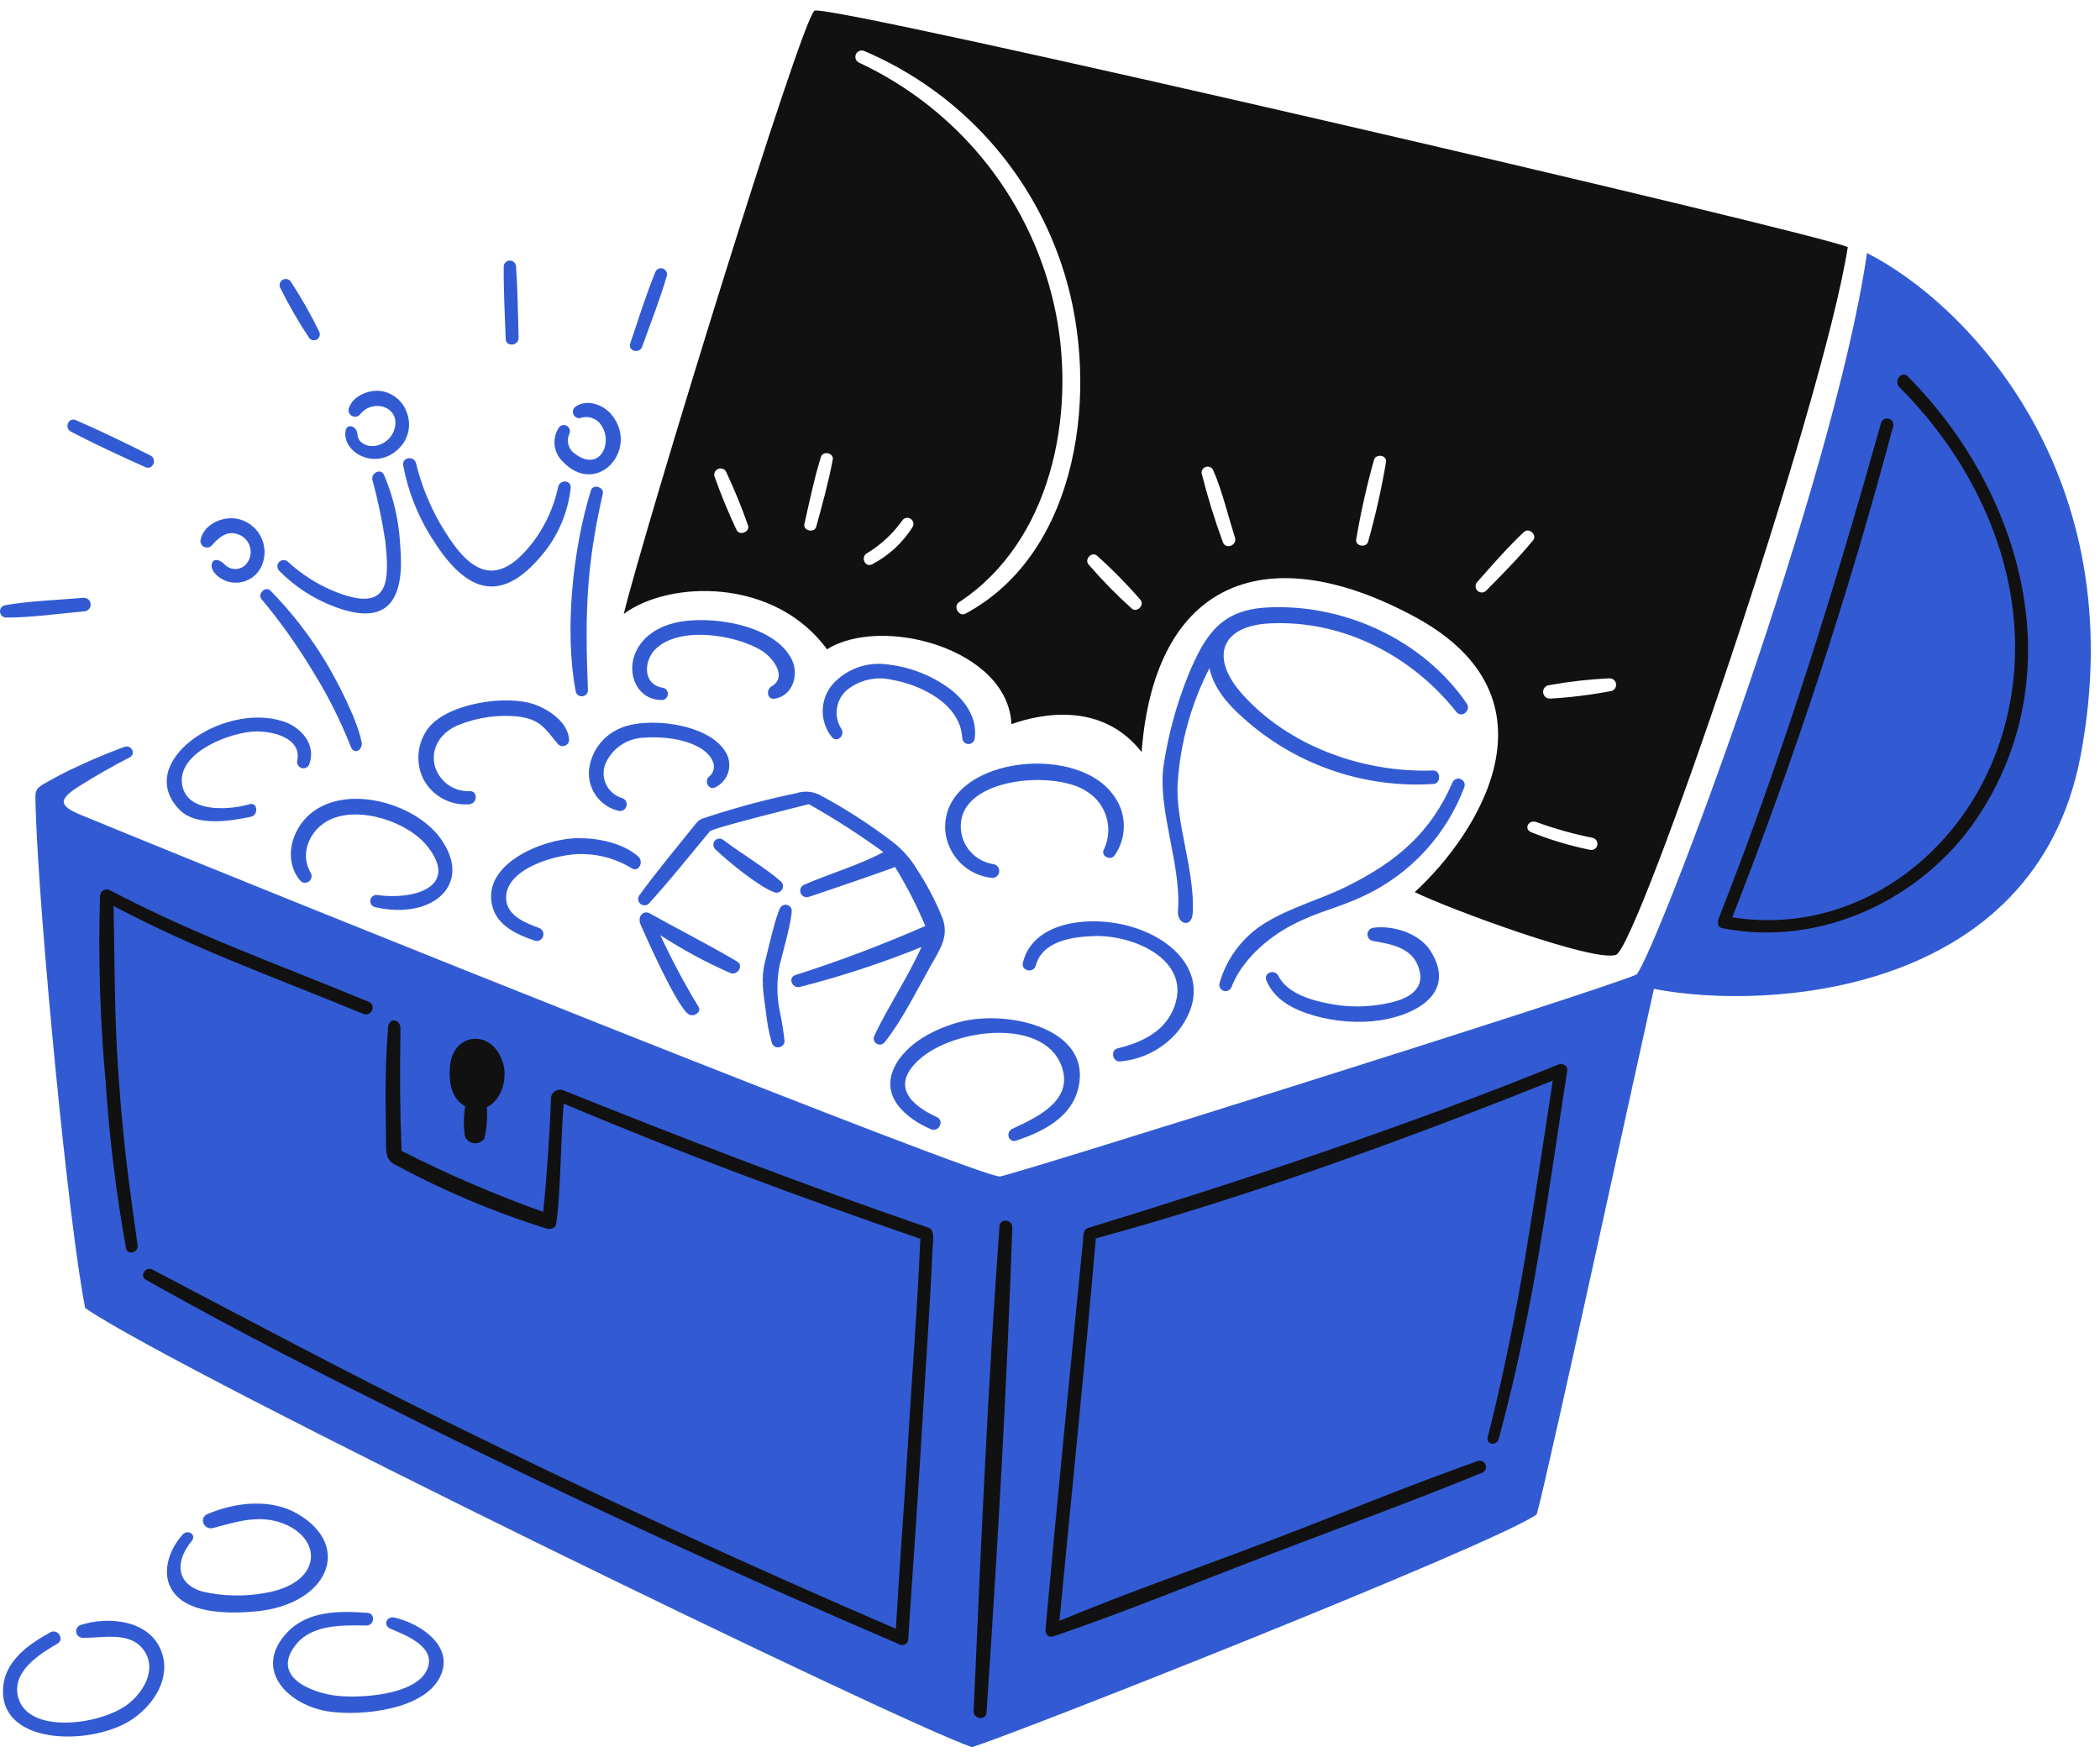 <svg width="133" height="111" viewBox="0 0 133 111" fill="none" xmlns="http://www.w3.org/2000/svg">
<path fill-rule="evenodd" clip-rule="evenodd" d="M131.771 47.873C128.884 63.112 111.811 64.02 104.747 62.637C104.075 65.59 98.001 93.567 97.328 95.921C94.805 97.771 64.025 109.94 61.558 110.666C57.297 109.265 11.305 86.932 5.399 82.858C4.366 77.835 2.469 58.125 2.262 51.304C2.216 49.767 2.079 50.047 3.785 49.096C5.112 48.423 6.477 47.827 7.872 47.312C8.309 47.14 8.644 47.751 8.21 47.974C7.182 48.504 6.182 49.075 5.196 49.685C3.753 50.579 3.574 50.98 5.132 51.622C19.059 57.356 62.295 74.689 63.331 74.521C64.453 74.334 101.24 62.789 103.643 61.73C104.857 60.374 116.126 30.593 118.243 16.029C124.464 19.168 135.154 30.021 131.771 47.873ZM50.14 57.622C50.125 57.548 50.088 57.479 50.035 57.425C49.982 57.37 49.914 57.333 49.84 57.316C49.765 57.3 49.688 57.305 49.617 57.331C49.545 57.358 49.483 57.404 49.438 57.466C49.144 57.922 48.636 60.205 48.46 60.886C48.172 62.003 48.35 62.91 48.506 64.086C48.573 64.762 48.701 65.43 48.89 66.082C48.925 66.167 48.987 66.238 49.066 66.284C49.146 66.331 49.238 66.349 49.329 66.338C49.42 66.326 49.505 66.285 49.571 66.22C49.636 66.156 49.678 66.071 49.691 65.98C49.623 65.319 49.518 64.662 49.377 64.012C49.188 63.061 49.188 62.083 49.377 61.132C49.555 60.424 50.183 58.196 50.14 57.622ZM49.46 55.838C48.587 55.044 46.879 54.02 45.821 53.214C45.745 53.148 45.646 53.114 45.545 53.12C45.444 53.126 45.35 53.17 45.282 53.244C45.213 53.319 45.176 53.416 45.179 53.517C45.182 53.618 45.224 53.714 45.296 53.785C46.075 54.542 48.032 56.139 48.994 56.499C49.082 56.544 49.183 56.556 49.278 56.532C49.374 56.509 49.458 56.452 49.514 56.371C49.571 56.291 49.597 56.192 49.587 56.094C49.577 55.996 49.532 55.905 49.46 55.838ZM43.971 52.294C42.799 53.751 41.599 55.195 40.495 56.704C40.433 56.788 40.406 56.892 40.419 56.995C40.433 57.099 40.486 57.193 40.567 57.258C40.649 57.322 40.752 57.353 40.856 57.343C40.959 57.333 41.055 57.283 41.123 57.204C42.452 55.739 43.686 54.185 44.95 52.664C45.137 52.439 50.763 51.06 51.229 50.938C52.859 51.856 54.434 52.87 55.946 53.972C54.423 54.802 52.487 55.352 50.887 56.061C50.802 56.11 50.737 56.188 50.704 56.28C50.67 56.373 50.672 56.474 50.706 56.566C50.741 56.658 50.808 56.735 50.894 56.782C50.98 56.83 51.08 56.845 51.177 56.825C51.42 56.751 56.605 54.991 56.684 54.912C57.419 56.107 58.06 57.358 58.602 58.653C55.915 59.833 53.168 60.871 50.373 61.764C49.873 61.931 50.177 62.636 50.664 62.512C53.283 61.847 55.855 61.003 58.359 59.987C57.466 61.968 56.27 63.703 55.361 65.634C55.327 65.72 55.325 65.816 55.355 65.903C55.385 65.991 55.445 66.065 55.525 66.112C55.604 66.159 55.698 66.177 55.789 66.161C55.88 66.145 55.963 66.098 56.022 66.027C57.139 64.623 58.039 62.777 58.933 61.194C59.569 60.068 60.157 59.255 59.639 58.023C59.213 56.994 58.691 56.007 58.082 55.076C57.646 54.34 57.063 53.703 56.369 53.203C54.985 52.158 53.524 51.219 51.997 50.396C51.764 50.264 51.505 50.181 51.237 50.155C50.97 50.128 50.7 50.157 50.445 50.24C48.556 50.632 46.691 51.129 44.858 51.728C44.336 51.91 44.32 51.859 43.971 52.294ZM46.686 60.904C44.946 59.871 42.96 58.868 41.16 57.86C40.737 57.624 40.336 58.056 40.583 58.601C40.957 59.429 42.775 63.562 43.565 64.212C43.897 64.486 44.458 64.121 44.239 63.773C43.35 62.306 42.543 60.792 41.821 59.238C43.237 60.157 44.724 60.961 46.27 61.64C46.702 61.804 47.118 61.16 46.686 60.904ZM74.604 57.711C74.54 58.533 75.481 58.83 75.539 57.831C75.694 55.166 74.412 51.996 74.59 49.558C74.76 47.034 75.444 44.572 76.599 42.322C76.903 43.765 78.01 44.863 79.091 45.786C82.341 48.55 86.54 49.938 90.797 49.657C91.278 49.627 91.254 48.785 90.763 48.803C86.353 48.961 81.6 47.277 78.633 43.917C76.633 41.652 77.296 39.631 80.448 39.485C85.044 39.272 89.404 41.521 92.231 45.089C92.574 45.523 93.194 44.998 92.889 44.554C90.118 40.525 85.129 38.232 80.275 38.477C77.376 38.624 76.355 40.135 75.279 42.707C74.516 44.585 73.98 46.547 73.685 48.552C73.32 51.378 74.831 54.77 74.604 57.711ZM91.986 49.571C90.63 52.689 88.537 54.552 85.255 56.168C83.546 57.01 81.754 57.458 80.097 58.48C78.708 59.343 77.689 60.693 77.24 62.267C77.211 62.365 77.22 62.47 77.266 62.562C77.312 62.653 77.392 62.724 77.489 62.758C77.585 62.792 77.691 62.788 77.785 62.746C77.879 62.705 77.952 62.629 77.991 62.534C78.614 60.87 80.25 59.412 81.829 58.593C83.576 57.687 84.598 57.58 86.361 56.756C89.313 55.377 91.606 52.895 92.747 49.842C92.777 49.742 92.768 49.635 92.722 49.542C92.675 49.449 92.594 49.377 92.496 49.342C92.398 49.307 92.29 49.312 92.195 49.354C92.1 49.397 92.025 49.475 91.986 49.571ZM16.565 37.953C17.741 39.361 18.808 40.857 19.756 42.428C20.72 43.965 21.541 45.588 22.209 47.275C22.424 47.883 22.996 47.474 22.905 47.014C22.596 45.438 21.149 42.776 20.614 41.904C19.632 40.278 18.464 38.772 17.134 37.415C16.82 37.099 16.284 37.608 16.565 37.953ZM21.17 38.425C24.789 39.799 25.628 37.728 25.345 34.523C25.267 32.99 24.919 31.483 24.318 30.071C24.112 29.639 23.492 29.963 23.585 30.386C23.928 31.658 24.2 32.948 24.398 34.25C24.664 36.79 24.712 38.847 21.272 37.497C20.15 37.049 19.119 36.399 18.232 35.579C18.156 35.511 18.056 35.474 17.954 35.477C17.851 35.48 17.754 35.522 17.682 35.594C17.61 35.667 17.569 35.765 17.567 35.867C17.565 35.97 17.603 36.069 17.673 36.144C18.658 37.15 19.852 37.928 21.17 38.425ZM25.536 29.484C25.837 31.092 26.438 32.63 27.308 34.016C29.336 37.297 31.557 38.536 34.375 35.096C35.357 33.905 35.972 32.454 36.143 30.92C36.2 30.396 35.458 30.356 35.35 30.843C35.086 32.096 34.551 33.276 33.785 34.301C31.209 37.691 29.447 35.859 27.861 33.14C27.183 31.953 26.674 30.678 26.35 29.35C26.224 28.843 25.441 28.953 25.536 29.484ZM37.424 31.064C36.277 34.765 35.735 39.955 36.458 43.769C36.471 43.87 36.524 43.962 36.605 44.025C36.686 44.088 36.789 44.116 36.891 44.105C36.992 44.093 37.085 44.041 37.15 43.961C37.214 43.881 37.244 43.779 37.234 43.678C37.051 38.982 37.112 35.907 38.179 31.278C38.278 30.849 37.557 30.636 37.424 31.064ZM38.709 26.24C38.179 25.614 37.165 25.249 36.437 25.766C36.368 25.82 36.318 25.895 36.295 25.979C36.272 26.064 36.277 26.153 36.309 26.234C36.342 26.316 36.399 26.384 36.474 26.43C36.548 26.476 36.636 26.497 36.723 26.488C36.972 26.396 37.245 26.392 37.496 26.479C37.748 26.565 37.961 26.736 38.1 26.962C38.831 28.093 37.968 29.91 36.433 28.754C36.223 28.621 36.07 28.414 36.003 28.175C35.935 27.936 35.958 27.68 36.068 27.456C36.102 27.371 36.105 27.276 36.076 27.189C36.047 27.102 35.988 27.027 35.909 26.98C35.831 26.932 35.738 26.914 35.647 26.929C35.556 26.944 35.474 26.991 35.414 27.061C35.192 27.38 35.089 27.767 35.121 28.154C35.153 28.541 35.318 28.906 35.59 29.184C37.788 31.589 40.562 28.429 38.709 26.24ZM25.462 28.189C25.687 27.897 25.833 27.551 25.885 27.186C25.936 26.82 25.892 26.448 25.756 26.105C25.631 25.757 25.414 25.449 25.128 25.214C24.842 24.979 24.499 24.826 24.133 24.77C23.374 24.66 22.34 25.071 22.098 25.847C22.067 25.938 22.067 26.036 22.1 26.125C22.133 26.215 22.195 26.291 22.277 26.34C22.359 26.388 22.456 26.407 22.55 26.393C22.644 26.379 22.731 26.333 22.795 26.262C22.97 26.03 23.214 25.859 23.492 25.774C23.77 25.689 24.068 25.695 24.343 25.79C25.352 26.181 25.161 27.392 24.48 27.925C23.648 28.576 22.674 28.168 22.644 27.545C22.616 26.97 21.975 26.794 21.888 27.275C21.631 28.705 23.986 29.985 25.462 28.189ZM13.447 34.508C13.864 34.044 14.348 33.618 15.015 33.823C15.214 33.88 15.395 33.987 15.54 34.135C15.685 34.283 15.788 34.466 15.84 34.666C15.891 34.866 15.89 35.077 15.835 35.276C15.78 35.475 15.674 35.657 15.526 35.803C15.352 35.961 15.124 36.047 14.888 36.043C14.652 36.04 14.427 35.947 14.257 35.783C13.52 35.021 13.078 35.814 13.692 36.407C13.907 36.615 14.171 36.766 14.459 36.846C14.748 36.925 15.052 36.931 15.343 36.863C15.635 36.795 15.905 36.655 16.128 36.456C16.351 36.256 16.521 36.004 16.621 35.722C16.722 35.448 16.767 35.157 16.753 34.865C16.738 34.574 16.664 34.289 16.536 34.026C16.408 33.764 16.228 33.531 16.007 33.34C15.787 33.15 15.529 33.006 15.251 32.918C14.268 32.594 12.88 33.146 12.694 34.238C12.688 34.328 12.711 34.418 12.76 34.494C12.81 34.57 12.883 34.628 12.968 34.658C13.053 34.689 13.146 34.691 13.233 34.664C13.319 34.637 13.394 34.582 13.447 34.508ZM36.981 54.099C38.06 54.128 39.113 54.442 40.031 55.01C40.481 55.261 40.771 54.566 40.433 54.263C39.465 53.396 37.873 53.08 36.612 53.09C34.417 53.106 30.484 54.701 31.182 57.41C31.501 58.646 32.759 59.206 33.859 59.58C33.964 59.614 34.077 59.607 34.176 59.559C34.275 59.512 34.352 59.428 34.391 59.325C34.429 59.223 34.427 59.109 34.384 59.008C34.34 58.907 34.26 58.827 34.159 58.784C33.373 58.498 32.244 58.07 32.079 57.126C31.718 55.06 35.357 54.017 36.981 54.099ZM45.265 49.888C45.476 49.793 45.664 49.652 45.814 49.476C45.965 49.299 46.074 49.092 46.135 48.868C46.196 48.645 46.206 48.41 46.165 48.182C46.125 47.954 46.034 47.738 45.9 47.549C44.801 45.832 40.941 45.344 39.2 46.163C38.685 46.395 38.24 46.757 37.908 47.213C37.576 47.669 37.368 48.203 37.304 48.764C37.251 49.351 37.412 49.938 37.758 50.416C38.104 50.894 38.612 51.23 39.187 51.362C39.294 51.384 39.406 51.364 39.498 51.305C39.59 51.246 39.656 51.154 39.681 51.047C39.706 50.941 39.689 50.829 39.633 50.735C39.576 50.641 39.486 50.573 39.38 50.545C39.167 50.479 38.969 50.371 38.8 50.226C38.63 50.081 38.492 49.903 38.394 49.703C38.295 49.502 38.239 49.284 38.229 49.061C38.218 48.838 38.254 48.615 38.333 48.407C38.536 47.922 38.874 47.506 39.307 47.209C39.739 46.911 40.249 46.744 40.774 46.728C42.679 46.581 44.66 47.116 45.131 48.2C45.21 48.358 45.235 48.539 45.201 48.713C45.167 48.888 45.076 49.046 44.943 49.163C44.585 49.403 44.825 50.054 45.265 49.888H45.265ZM41.954 44.341C42.047 44.33 42.132 44.286 42.196 44.217C42.259 44.149 42.296 44.06 42.3 43.967C42.304 43.873 42.274 43.782 42.217 43.708C42.159 43.634 42.078 43.584 41.986 43.565C40.693 43.371 40.755 41.861 41.519 41.112C43.028 39.632 46.585 40.199 48.237 41.209C48.967 41.656 49.877 42.883 48.879 43.466C48.492 43.694 48.585 44.331 49.059 44.258C50.186 44.083 50.615 42.766 50.162 41.807C49.099 39.554 44.939 38.93 42.764 39.446C39.036 40.334 39.507 44.39 41.954 44.341ZM53.271 46.145C53.031 45.758 52.938 45.297 53.008 44.847C53.079 44.397 53.309 43.987 53.656 43.692C54.043 43.385 54.494 43.168 54.976 43.057C55.458 42.946 55.958 42.944 56.441 43.05C58.309 43.363 60.821 44.58 60.941 46.735C60.942 46.837 60.982 46.935 61.053 47.009C61.123 47.082 61.22 47.125 61.322 47.129C61.424 47.133 61.524 47.098 61.6 47.03C61.677 46.962 61.724 46.868 61.733 46.766C61.923 45.408 61.022 44.215 59.955 43.487C58.789 42.683 57.435 42.193 56.024 42.067C55.406 42.007 54.782 42.094 54.204 42.323C53.626 42.551 53.111 42.913 52.7 43.38C52.319 43.846 52.109 44.429 52.105 45.032C52.102 45.634 52.306 46.219 52.683 46.69C53.022 47.094 53.567 46.553 53.271 46.147V46.145ZM59.865 52.604C59.932 53.369 60.263 54.087 60.8 54.635C61.338 55.183 62.05 55.527 62.813 55.608C62.926 55.616 63.038 55.581 63.126 55.509C63.213 55.437 63.269 55.334 63.282 55.221C63.295 55.109 63.265 54.996 63.197 54.905C63.128 54.815 63.028 54.754 62.916 54.736C62.577 54.686 62.253 54.565 61.964 54.38C61.676 54.196 61.43 53.952 61.243 53.665C61.055 53.379 60.931 53.055 60.878 52.717C60.825 52.379 60.844 52.033 60.935 51.702C61.653 49.213 66.89 48.856 68.806 50.118C69.417 50.488 69.869 51.072 70.073 51.756C70.277 52.441 70.218 53.177 69.908 53.821C69.697 54.215 70.329 54.539 70.584 54.193C70.988 53.62 71.196 52.931 71.175 52.229C71.154 51.528 70.907 50.852 70.469 50.304C68.006 46.981 59.585 48.054 59.865 52.606V52.604ZM64.112 71.502C63.662 71.713 63.875 72.415 64.367 72.248C65.951 71.716 67.727 70.863 68.236 69.126C69.395 65.178 63.866 63.925 60.8 64.731C59.244 65.142 57.402 66.065 56.656 67.574C55.721 69.466 57.381 70.845 58.957 71.527C59.459 71.745 59.836 70.99 59.333 70.759C57.658 69.987 56.431 68.782 58.161 67.165C60.381 65.089 66.416 64.378 67.315 67.796C67.846 69.817 65.553 70.826 64.112 71.503V71.502ZM70.774 66.408C70.309 66.522 70.464 67.287 70.939 67.233C72.358 67.111 73.671 66.431 74.59 65.343C77.786 61.278 72.812 57.833 68.22 58.425C66.689 58.623 65.16 59.361 64.782 60.983C64.659 61.511 65.467 61.671 65.604 61.151C66.015 59.592 67.962 59.331 69.309 59.292C71.957 59.217 75.649 60.941 74.276 64.008C73.643 65.423 72.195 66.063 70.774 66.41V66.408ZM88.119 63.495C86.785 63.813 85.397 63.833 84.055 63.553C82.949 63.325 81.517 62.9 80.96 61.81C80.728 61.356 80.001 61.614 80.206 62.106C80.662 63.214 81.703 63.831 82.8 64.199C84.115 64.637 85.506 64.804 86.888 64.69C89.289 64.49 92.408 63.078 90.598 60.231C89.894 59.123 88.244 58.593 86.97 58.767C86.871 58.78 86.78 58.829 86.713 58.903C86.646 58.978 86.608 59.073 86.605 59.173C86.602 59.273 86.635 59.371 86.697 59.449C86.759 59.527 86.847 59.581 86.945 59.601C88.041 59.792 89.331 59.995 89.801 61.164C90.362 62.567 89.321 63.203 88.119 63.496V63.495ZM29.077 45.908C30.236 45.447 31.488 45.265 32.73 45.376C34.226 45.553 34.496 46.118 35.346 47.142C35.403 47.199 35.475 47.237 35.554 47.253C35.632 47.269 35.714 47.262 35.788 47.232C35.863 47.202 35.927 47.151 35.973 47.085C36.018 47.02 36.044 46.942 36.046 46.862C35.973 45.766 34.822 44.978 33.884 44.633C32.091 43.972 28.304 44.546 27.098 46.156C26.773 46.6 26.571 47.122 26.514 47.669C26.457 48.216 26.546 48.768 26.773 49.27C27.039 49.813 27.463 50.264 27.99 50.563C28.517 50.861 29.121 50.994 29.724 50.943C30.248 50.897 30.282 50.093 29.739 50.111C29.227 50.133 28.724 49.974 28.317 49.663C27.91 49.352 27.625 48.908 27.512 48.409C27.293 47.243 28.031 46.316 29.077 45.908ZM23.896 56.693C23.796 56.678 23.693 56.704 23.611 56.764C23.529 56.824 23.473 56.913 23.456 57.014C23.439 57.114 23.461 57.217 23.519 57.301C23.577 57.385 23.665 57.443 23.765 57.462C27.378 58.298 30.05 56.007 27.858 53.052C26.225 50.85 21.896 49.627 19.634 51.566C18.452 52.579 17.938 54.446 18.986 55.746C19.05 55.833 19.146 55.892 19.254 55.909C19.361 55.927 19.471 55.901 19.559 55.839C19.648 55.776 19.709 55.681 19.728 55.574C19.747 55.467 19.724 55.357 19.663 55.267C18.945 54.001 19.663 52.505 20.899 51.918C22.757 51.038 25.87 52.039 27.115 53.664C29.105 56.259 26.072 57.012 23.896 56.693ZM15.895 51.736C16.388 51.631 16.317 50.791 15.814 50.938C14.431 51.342 11.658 51.505 11.517 49.538C11.38 47.581 14.668 46.355 16.214 46.331C17.294 46.316 19.14 46.748 18.821 48.214C18.808 48.308 18.829 48.403 18.88 48.483C18.931 48.563 19.009 48.622 19.099 48.65C19.19 48.677 19.287 48.672 19.374 48.635C19.461 48.597 19.532 48.53 19.574 48.445C20.064 47.185 19.087 46.064 17.93 45.69C14.094 44.451 8.437 48.299 11.376 51.297C12.379 52.322 14.426 52.049 15.895 51.736ZM5.395 38.718C5.507 38.696 5.606 38.63 5.669 38.535C5.733 38.44 5.756 38.324 5.734 38.212C5.712 38.1 5.647 38.001 5.552 37.938C5.457 37.874 5.341 37.85 5.229 37.872C3.665 38.006 1.816 38.065 0.301 38.341C0.211 38.363 0.131 38.416 0.076 38.491C0.021 38.566 -0.005 38.658 0.001 38.751C0.007 38.843 0.046 38.931 0.11 38.998C0.174 39.065 0.26 39.107 0.352 39.117C1.927 39.128 3.796 38.861 5.395 38.718ZM4.496 27.344C6.037 28.145 7.62 28.879 9.205 29.589C9.681 29.802 9.981 29.079 9.52 28.848C7.967 28.069 6.4 27.303 4.807 26.614C4.332 26.409 4.047 27.111 4.496 27.344ZM19.599 21.434C19.66 21.5 19.742 21.542 19.831 21.553C19.92 21.564 20.01 21.543 20.085 21.493C20.16 21.444 20.215 21.369 20.24 21.283C20.266 21.197 20.259 21.105 20.223 21.023C19.696 19.939 19.101 18.888 18.442 17.878C18.395 17.789 18.315 17.721 18.219 17.69C18.123 17.658 18.019 17.665 17.928 17.709C17.837 17.752 17.767 17.83 17.732 17.924C17.697 18.019 17.7 18.124 17.741 18.216C18.291 19.327 18.912 20.402 19.599 21.434ZM32.846 21.388C32.8 19.879 32.788 18.364 32.682 16.857C32.676 16.806 32.661 16.756 32.637 16.711C32.613 16.666 32.58 16.625 32.54 16.593C32.5 16.56 32.454 16.536 32.405 16.521C32.356 16.506 32.304 16.501 32.253 16.506C32.202 16.511 32.152 16.526 32.107 16.551C32.061 16.575 32.021 16.608 31.988 16.648C31.956 16.688 31.931 16.733 31.916 16.783C31.902 16.832 31.897 16.884 31.902 16.935C31.89 18.446 31.976 19.96 32.026 21.47C32.043 21.999 32.862 21.915 32.846 21.387V21.388ZM40.668 21.966C41.189 20.508 41.805 18.955 42.23 17.479C42.258 17.381 42.245 17.276 42.196 17.187C42.146 17.098 42.063 17.033 41.965 17.005C41.867 16.977 41.762 16.99 41.673 17.04C41.585 17.089 41.519 17.172 41.491 17.27C40.903 18.691 40.416 20.288 39.914 21.753C39.75 22.231 40.497 22.437 40.668 21.966ZM25.011 102.465C24.473 102.34 24.214 102.957 24.755 103.18C25.743 103.589 27.731 104.358 27.02 105.817C26.27 107.354 22.906 107.58 21.36 107.416C19.733 107.24 17.114 106.213 18.745 104.168C19.774 102.879 21.719 102.942 23.202 102.963C23.713 102.97 23.796 102.2 23.275 102.161C21.522 102.034 19.531 102.007 18.214 103.378C15.935 105.747 18.276 108.081 20.935 108.426C22.987 108.693 26.746 108.289 27.819 106.315C28.881 104.359 26.7 102.859 25.011 102.465ZM18.892 95.915C17.174 94.891 14.919 95.147 13.143 95.904C12.564 96.151 12.925 96.941 13.501 96.787C14.893 96.415 16.287 95.957 17.721 96.426C20.443 97.315 20.552 100.275 16.765 100.906C15.448 101.144 14.096 101.11 12.792 100.806C11.046 100.263 11.158 98.793 12.142 97.61C12.472 97.214 11.901 96.834 11.562 97.208C10.543 98.337 10.051 100.153 11.376 101.263C12.549 102.244 14.854 102.209 16.295 102.06C20.733 101.603 22.358 97.983 18.891 95.915H18.892ZM5.102 102.933C5.008 102.966 4.929 103.03 4.879 103.115C4.829 103.2 4.811 103.3 4.828 103.398C4.845 103.495 4.897 103.583 4.973 103.646C5.049 103.708 5.145 103.742 5.244 103.741C6.537 103.769 8.306 103.28 9.163 104.608C9.935 105.803 9.045 107.235 8.067 107.972C6.363 109.258 1.741 109.896 1.142 107.473C0.746 105.875 2.481 104.785 3.633 104.116C4.107 103.842 3.658 103.134 3.183 103.396C1.747 104.192 0.203 105.279 0.189 107.102C0.162 110.641 6.034 110.562 8.454 108.85C9.769 107.92 10.825 106.293 10.235 104.636C9.512 102.611 6.869 102.354 5.098 102.933H5.102Z" fill="#325BD3"/>
<path fill-rule="evenodd" clip-rule="evenodd" d="M28.501 67.511C28.696 65.379 31.223 65.129 31.869 67.374C32.145 68.337 31.774 69.672 30.83 70.14C30.88 70.798 30.831 71.46 30.683 72.103C30.612 72.212 30.512 72.298 30.395 72.354C30.278 72.409 30.148 72.43 30.02 72.416C29.891 72.402 29.769 72.353 29.667 72.273C29.564 72.194 29.486 72.088 29.441 71.966C29.35 71.34 29.358 70.703 29.463 70.079C28.705 69.654 28.385 68.781 28.501 67.511ZM63.3 77.666C62.556 87.884 62.117 98.146 61.663 108.38C61.641 108.893 62.443 109.011 62.48 108.468C63.169 98.263 63.768 87.974 64.112 77.753C64.129 77.235 63.339 77.138 63.3 77.666ZM7.19 57.387C12.549 60.213 17.179 61.814 23.02 64.225C23.512 64.428 23.855 63.665 23.358 63.459C17.293 60.948 12.595 59.326 6.965 56.393C6.903 56.358 6.832 56.339 6.76 56.338C6.688 56.337 6.616 56.355 6.553 56.39C6.49 56.425 6.437 56.475 6.398 56.536C6.36 56.597 6.338 56.667 6.334 56.739C6.215 60.678 6.334 64.621 6.691 68.545C6.924 72.069 7.353 75.576 7.976 79.052C8.058 79.537 8.781 79.355 8.715 78.877C8.121 74.633 7.834 72.591 7.521 68.316C7.226 64.292 7.279 61.313 7.19 57.387ZM58.795 77.761C51.009 75.093 43.336 72.138 35.7 69.07C35.61 69.03 35.511 69.014 35.412 69.023C35.314 69.032 35.219 69.067 35.138 69.123C35.056 69.18 34.991 69.256 34.948 69.345C34.904 69.434 34.885 69.532 34.891 69.631C34.829 71.84 34.545 75.476 34.403 76.764C31.334 75.666 28.337 74.376 25.431 72.899C25.326 70.095 25.315 67.964 25.363 65.155C25.373 64.547 24.632 64.406 24.578 65.075C24.326 68.225 24.451 70.289 24.447 72.35C24.447 72.95 24.433 73.445 24.963 73.742C28.022 75.398 31.233 76.757 34.552 77.802C34.806 77.882 35.172 77.848 35.223 77.523C35.515 75.683 35.487 72.493 35.7 69.904C43.114 73.043 50.677 75.847 58.288 78.467C58.1 82.896 57.743 87.335 57.489 91.65C57.237 95.908 56.974 99.01 56.741 103.17C47.222 99.074 37.504 94.6 28.072 89.943C21.852 86.871 15.792 83.635 9.653 80.419C9.222 80.19 8.806 80.821 9.242 81.066C15.338 84.498 20.516 87.109 26.779 90.224C36.723 95.169 46.761 99.778 56.962 104.157C57.018 104.187 57.08 104.203 57.143 104.203C57.206 104.203 57.268 104.187 57.323 104.157C57.379 104.127 57.425 104.084 57.46 104.031C57.494 103.978 57.515 103.918 57.52 103.855C57.807 99.366 58.058 96.134 58.323 91.644C58.567 87.509 58.876 83.252 59.062 79.113C59.078 78.694 59.246 77.915 58.795 77.761ZM98.682 67.434C89.276 71.27 78.603 74.811 68.899 77.786C68.57 77.887 68.614 78.35 68.587 78.627C67.743 87.155 66.992 94.641 66.216 103.211C66.189 103.506 66.405 103.759 66.712 103.652C71.39 102.063 75.982 100.154 80.599 98.396C85.216 96.637 89.284 95.154 93.865 93.29C93.96 93.251 94.037 93.177 94.079 93.083C94.121 92.989 94.125 92.883 94.09 92.786C94.055 92.689 93.983 92.61 93.891 92.565C93.799 92.519 93.692 92.512 93.594 92.543C88.934 94.197 84.944 95.873 80.321 97.63C75.921 99.304 71.448 100.859 67.099 102.665C67.902 94.214 68.669 86.936 69.403 78.442C78.901 75.872 89.191 72.107 98.341 68.451C97.079 76.588 96.259 82.963 94.222 91.042C94.102 91.52 94.796 91.609 94.925 91.129C97.162 82.804 97.936 76.334 99.259 67.816C99.311 67.476 98.936 67.33 98.682 67.434ZM120.826 23.841C120.434 23.446 119.905 24.136 120.295 24.526C126.185 30.41 129.346 38.916 126.652 47.021C124.261 54.213 117.409 59.311 109.711 58.107C113.695 47.942 117.097 37.557 119.9 27.005C119.926 26.904 119.912 26.798 119.861 26.708C119.81 26.618 119.726 26.551 119.627 26.522C119.528 26.493 119.421 26.503 119.329 26.551C119.237 26.599 119.168 26.681 119.136 26.779C116.162 37.366 112.92 47.844 108.888 58.076C108.784 58.339 108.708 58.719 109.082 58.794C115.265 60.026 121.739 56.996 125.208 51.828C131.349 42.683 128.113 31.179 120.826 23.841ZM117.025 15.654C115.473 25.634 103.732 59.993 102.345 60.482C100.959 60.97 91.814 57.591 89.6 56.509C93.636 52.81 99.112 44.226 89.628 39.084C80.343 34.053 73.143 36.645 72.302 47.634C69.753 44.385 65.851 45.232 64.057 45.868C63.838 41.073 55.82 38.956 52.379 41.13C49.038 36.561 42.365 36.757 39.505 38.888C40.776 33.655 50.747 1.184 51.587 0.679C52.428 0.175 115.202 14.78 117.025 15.654ZM47.373 33.27C46.965 32.11 46.498 30.971 45.974 29.858C45.924 29.779 45.848 29.72 45.758 29.691C45.669 29.662 45.572 29.665 45.485 29.701C45.398 29.736 45.326 29.801 45.282 29.884C45.238 29.967 45.224 30.063 45.244 30.155C45.653 31.315 46.122 32.453 46.648 33.565C46.823 33.968 47.533 33.687 47.373 33.27ZM52.741 29.115C52.823 28.686 52.122 28.53 51.992 28.944C51.578 30.268 51.252 31.83 50.944 33.195C50.849 33.618 51.578 33.786 51.694 33.365C52.075 31.985 52.476 30.519 52.741 29.115ZM57.143 32.971C56.547 33.811 55.783 34.519 54.898 35.048C54.476 35.31 54.813 35.985 55.246 35.738C56.284 35.197 57.16 34.391 57.784 33.401C57.813 33.359 57.832 33.312 57.842 33.262C57.852 33.213 57.852 33.161 57.843 33.112C57.833 33.062 57.813 33.014 57.785 32.972C57.757 32.93 57.721 32.894 57.679 32.865C57.637 32.837 57.59 32.818 57.54 32.807C57.49 32.797 57.439 32.797 57.389 32.807C57.339 32.817 57.292 32.837 57.25 32.865C57.207 32.893 57.171 32.929 57.143 32.971V32.971ZM67.428 17.365C66.473 14.222 64.841 11.327 62.645 8.883C60.45 6.44 57.745 4.509 54.722 3.225C54.624 3.187 54.515 3.189 54.419 3.23C54.322 3.271 54.245 3.348 54.205 3.444C54.163 3.54 54.162 3.649 54.199 3.747C54.237 3.845 54.311 3.924 54.406 3.968C57.583 5.452 60.367 7.661 62.533 10.419C64.698 13.177 66.185 16.406 66.872 19.844C68.15 26.309 66.576 34.319 60.736 38.147C60.346 38.403 60.729 39.095 61.147 38.87C68.407 34.977 69.636 24.595 67.428 17.365ZM72.223 37.989C71.37 37.002 70.454 36.071 69.483 35.2C69.147 34.913 68.661 35.414 68.94 35.752C69.792 36.74 70.706 37.674 71.677 38.546C71.992 38.836 72.521 38.33 72.223 37.989ZM78.214 34.056C77.839 32.864 77.35 30.917 76.844 29.803C76.811 29.717 76.748 29.646 76.667 29.602C76.586 29.558 76.492 29.545 76.402 29.564C76.312 29.584 76.232 29.635 76.177 29.709C76.121 29.782 76.094 29.873 76.1 29.965C76.47 31.443 76.919 32.9 77.444 34.33C77.605 34.832 78.37 34.556 78.215 34.056H78.214ZM87.782 29.268C87.851 28.826 87.143 28.714 87.02 29.131C86.555 30.788 86.178 32.469 85.893 34.167C85.818 34.602 86.532 34.72 86.65 34.304C87.117 32.647 87.495 30.966 87.782 29.268ZM97.1 34.218C97.361 33.898 96.852 33.383 96.507 33.707C95.537 34.611 94.467 35.832 93.584 36.839C93.506 36.909 93.459 37.006 93.453 37.111C93.447 37.215 93.482 37.318 93.552 37.396C93.621 37.474 93.719 37.522 93.824 37.528C93.928 37.534 94.031 37.498 94.109 37.429C95.078 36.451 96.239 35.277 97.1 34.218ZM100.841 53.063C99.639 52.825 98.459 52.494 97.309 52.072C96.805 51.889 96.481 52.512 96.984 52.719C98.18 53.197 99.418 53.567 100.68 53.826C100.731 53.839 100.785 53.842 100.837 53.835C100.889 53.827 100.94 53.809 100.985 53.781C101.03 53.753 101.069 53.717 101.099 53.673C101.13 53.63 101.151 53.581 101.162 53.529C101.173 53.477 101.173 53.424 101.163 53.372C101.153 53.32 101.132 53.27 101.102 53.227C101.072 53.183 101.033 53.146 100.988 53.118C100.943 53.09 100.893 53.071 100.841 53.063ZM101.952 42.964C100.673 43.024 99.399 43.168 98.139 43.395C98.027 43.4 97.922 43.449 97.845 43.531C97.769 43.612 97.727 43.721 97.73 43.833C97.732 43.945 97.778 44.052 97.859 44.13C97.938 44.209 98.046 44.253 98.158 44.253C99.474 44.177 100.784 44.014 102.078 43.765C102.169 43.733 102.246 43.67 102.296 43.588C102.345 43.505 102.364 43.408 102.349 43.312C102.334 43.217 102.286 43.13 102.213 43.067C102.141 43.004 102.048 42.968 101.952 42.966V42.964Z" fill="#121111"/>
</svg>

